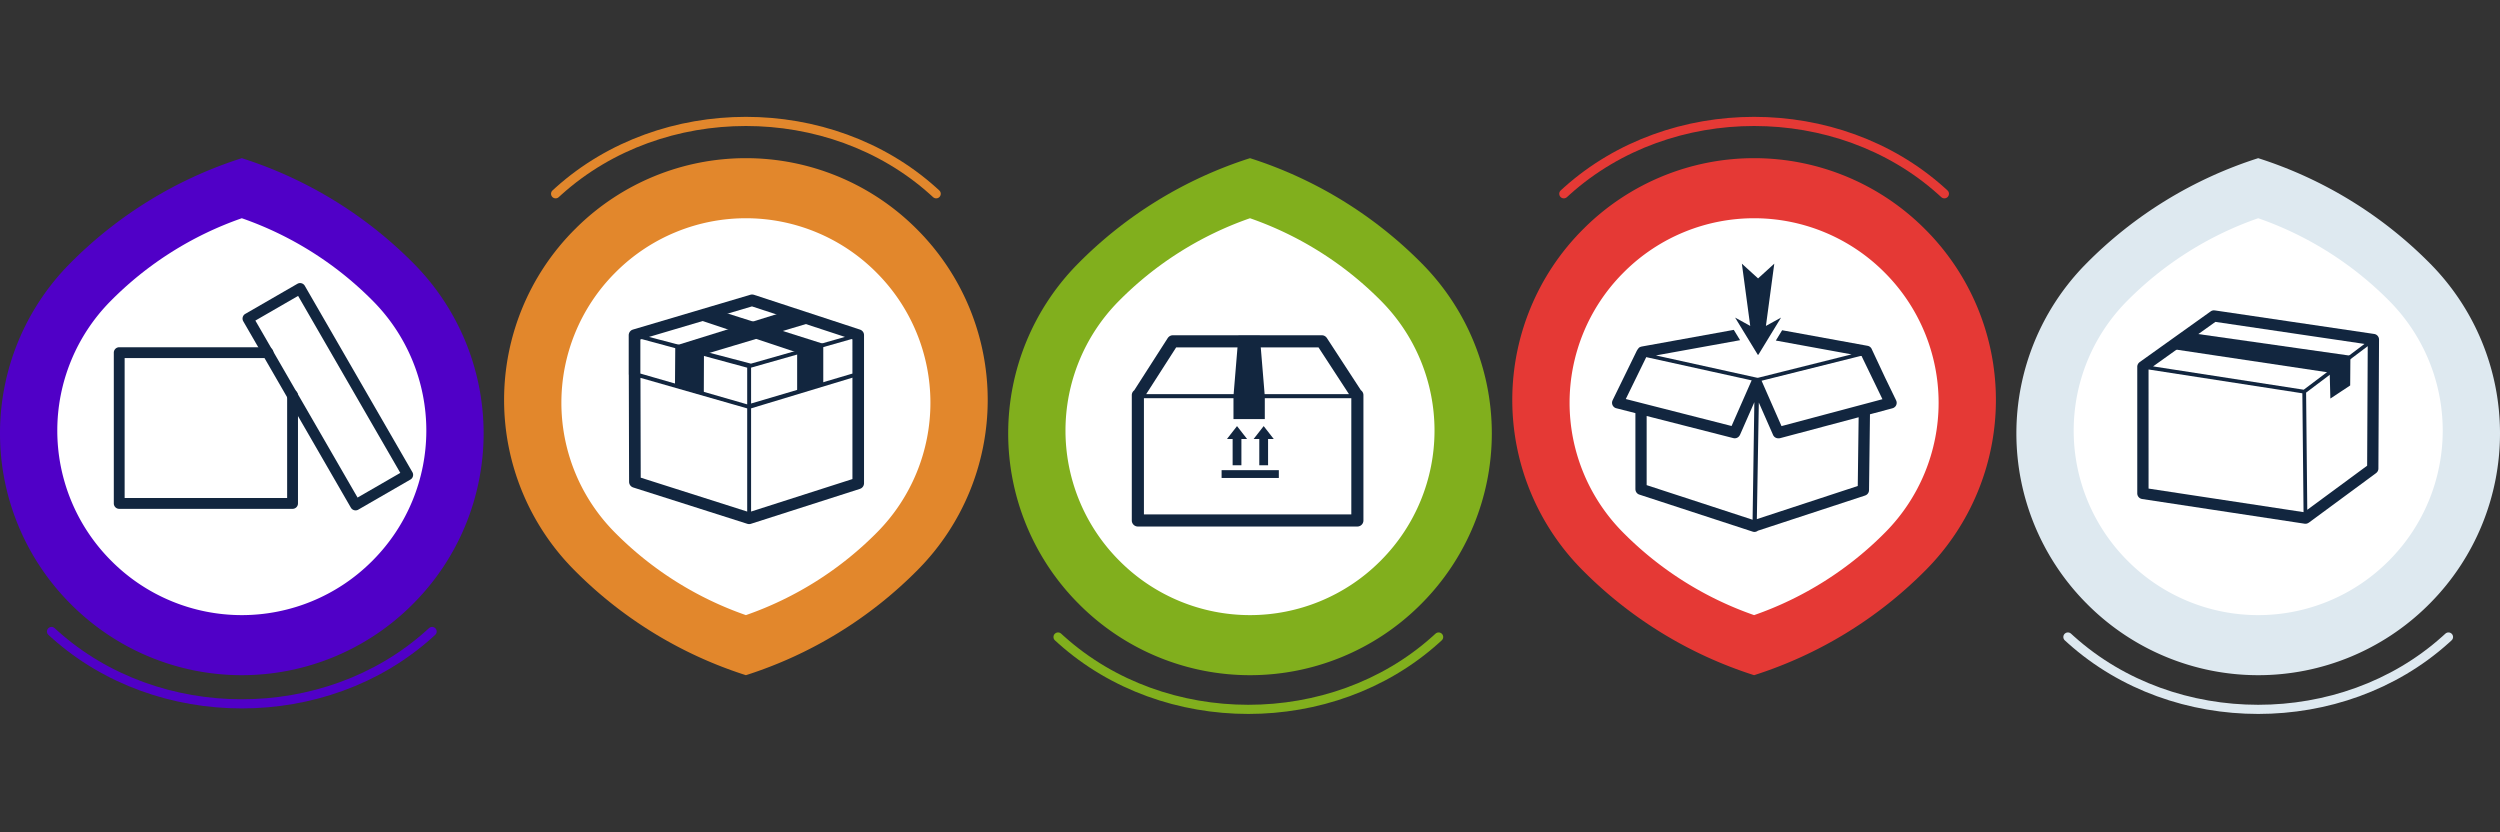 <svg xmlns="http://www.w3.org/2000/svg" width="819.999" height="273" viewBox="0 0 819.999 273">
  <rect x="0" y="0" width="819.999" height="273" fill="#333333" stroke="none"/>
  <g id="Grupo_153066" data-name="Grupo 153066" transform="translate(9602 8774)">
    <g id="Grupo_152964" data-name="Grupo 152964" transform="translate(-10025 -10018.345)">
      <g id="Grupo_152946" data-name="Grupo 152946" transform="translate(588.343 1284.173)">
        <g id="Grupo_152945" data-name="Grupo 152945" transform="translate(0 12.051)">
          <g id="Grupo_152944" data-name="Grupo 152944">
            <g id="Grupo_152943" data-name="Grupo 152943">
              <path id="Trazado_206735" data-name="Trazado 206735" d="M617.856,1320.449q.466-.47.935-.935a79.132,79.132,0,0,1,111.153,0q.47.466.935.935a79.132,79.132,0,0,1,0,111.153,138.412,138.412,0,0,1-56.511,34.693,138.422,138.422,0,0,1-56.512-34.693A79.132,79.132,0,0,1,617.856,1320.449Z" transform="translate(-595.055 -1296.713)" fill="#e2872c"/>
              <path id="Trazado_206736" data-name="Trazado 206736" d="M675.131,1447.393a112.5,112.5,0,0,1-43.124-27.253,60.375,60.375,0,0,1,0-84.807q.359-.362.721-.721a60.376,60.376,0,0,1,84.807,0q.362.359.72.721a60.375,60.375,0,0,1,0,84.807,112.493,112.493,0,0,1-43.123,27.253" transform="translate(-595.818 -1297.512)" fill="#fff"/>
            </g>
          </g>
        </g>
        <path id="Trazado_206737" data-name="Trazado 206737" d="M612.638,1307.909q.515-.47,1.033-.935c33.893-30.4,88.872-30.4,122.767,0q.519.465,1.032.935" transform="translate(-595.741 -1284.173)" fill="none" stroke="#e2872c" stroke-linecap="round" stroke-miterlimit="10" stroke-width="3"/>
      </g>
      <g id="Grupo_152950" data-name="Grupo 152950" transform="translate(919.03 1284.173)">
        <g id="Grupo_152949" data-name="Grupo 152949" transform="translate(0 12.051)">
          <g id="Grupo_152948" data-name="Grupo 152948">
            <g id="Grupo_152947" data-name="Grupo 152947">
              <path id="Trazado_206738" data-name="Trazado 206738" d="M961.966,1320.449q.466-.47.936-.935a79.131,79.131,0,0,1,111.152,0q.47.466.936.935a79.132,79.132,0,0,1,0,111.153,138.421,138.421,0,0,1-56.512,34.693,138.422,138.422,0,0,1-56.512-34.693A79.132,79.132,0,0,1,961.966,1320.449Z" transform="translate(-939.165 -1296.713)" fill="#e53935"/>
              <path id="Trazado_206739" data-name="Trazado 206739" d="M1019.241,1447.393a112.493,112.493,0,0,1-43.124-27.253,60.374,60.374,0,0,1,0-84.807q.358-.362.72-.721a60.376,60.376,0,0,1,84.807,0q.362.359.72.721a60.374,60.374,0,0,1,0,84.807,112.486,112.486,0,0,1-43.123,27.253" transform="translate(-939.928 -1297.512)" fill="#fff"/>
            </g>
          </g>
        </g>
        <path id="Trazado_206740" data-name="Trazado 206740" d="M956.748,1307.909q.515-.47,1.033-.935c33.893-30.4,88.873-30.4,122.767,0q.519.465,1.033.935" transform="translate(-939.851 -1284.173)" fill="none" stroke="#e53935" stroke-linecap="round" stroke-miterlimit="10" stroke-width="3"/>
      </g>
      <g id="Grupo_152954" data-name="Grupo 152954" transform="translate(1084.373 1296.224)">
        <g id="Grupo_152953" data-name="Grupo 152953">
          <g id="Grupo_152952" data-name="Grupo 152952">
            <g id="Grupo_152951" data-name="Grupo 152951">
              <path id="Trazado_206741" data-name="Trazado 206741" d="M1247.045,1442.559q-.466.469-.936.935a79.131,79.131,0,0,1-111.152,0q-.47-.466-.935-.935a79.13,79.13,0,0,1,0-111.153,138.4,138.4,0,0,1,56.511-34.693,138.412,138.412,0,0,1,56.512,34.693A79.132,79.132,0,0,1,1247.045,1442.559Z" transform="translate(-1111.22 -1296.713)" fill="#dee9f0"/>
              <path id="Trazado_206742" data-name="Trazado 206742" d="M1191.3,1317.215a112.5,112.5,0,0,1,43.125,27.253,60.376,60.376,0,0,1,0,84.807q-.359.362-.721.72a60.374,60.374,0,0,1-84.808,0q-.362-.357-.72-.72a60.375,60.375,0,0,1,0-84.807,112.485,112.485,0,0,1,43.124-27.253" transform="translate(-1111.983 -1297.513)" fill="#fff"/>
            </g>
          </g>
        </g>
        <path id="Trazado_206743" data-name="Trazado 206743" d="M1253.636,1460.145q-.515.47-1.033.935c-33.893,30.4-88.873,30.4-122.767,0q-.519-.466-1.033-.935" transform="translate(-1111.906 -1303.088)" fill="none" stroke="#dee9f0" stroke-linecap="round" stroke-miterlimit="10" stroke-width="3"/>
      </g>
      <g id="Grupo_152958" data-name="Grupo 152958" transform="translate(753.687 1296.224)">
        <g id="Grupo_152957" data-name="Grupo 152957">
          <g id="Grupo_152956" data-name="Grupo 152956">
            <g id="Grupo_152955" data-name="Grupo 152955">
              <path id="Trazado_206744" data-name="Trazado 206744" d="M902.935,1442.559q-.464.469-.935.935a79.132,79.132,0,0,1-111.153,0q-.468-.466-.935-.935a79.132,79.132,0,0,1,0-111.153,138.411,138.411,0,0,1,56.512-34.693,138.4,138.4,0,0,1,56.511,34.693A79.13,79.13,0,0,1,902.935,1442.559Z" transform="translate(-767.11 -1296.713)" fill="#81af1d"/>
              <path id="Trazado_206745" data-name="Trazado 206745" d="M847.186,1317.215a112.494,112.494,0,0,1,43.123,27.253,60.374,60.374,0,0,1,0,84.807q-.358.362-.72.72a60.374,60.374,0,0,1-84.807,0q-.362-.357-.721-.72a60.376,60.376,0,0,1,0-84.807,112.5,112.5,0,0,1,43.125-27.253" transform="translate(-767.873 -1297.513)" fill="#fff"/>
            </g>
          </g>
        </g>
        <path id="Trazado_206746" data-name="Trazado 206746" d="M908.955,1460.145q-.515.47-1.033.935c-33.893,30.4-88.873,30.4-122.767,0q-.519-.466-1.033-.935" transform="translate(-767.774 -1303.088)" fill="none" stroke="#81af1d" stroke-linecap="round" stroke-miterlimit="10" stroke-width="3"/>
      </g>
      <g id="Grupo_152962" data-name="Grupo 152962" transform="translate(423 1296.224)">
        <g id="Grupo_152961" data-name="Grupo 152961">
          <g id="Grupo_152960" data-name="Grupo 152960">
            <g id="Grupo_152959" data-name="Grupo 152959">
              <path id="Trazado_206747" data-name="Trazado 206747" d="M558.825,1442.559q-.466.469-.935.935a79.132,79.132,0,0,1-111.153,0q-.47-.466-.935-.935a79.132,79.132,0,0,1,0-111.153,138.406,138.406,0,0,1,56.512-34.693,138.4,138.4,0,0,1,56.511,34.693A79.132,79.132,0,0,1,558.825,1442.559Z" transform="translate(-423 -1296.713)" fill="#5000c7"/>
              <path id="Trazado_206748" data-name="Trazado 206748" d="M503.076,1317.215a112.5,112.5,0,0,1,43.124,27.253,60.376,60.376,0,0,1,0,84.807q-.358.362-.72.72a60.375,60.375,0,0,1-84.808,0q-.36-.357-.72-.72a60.376,60.376,0,0,1,0-84.807,112.5,112.5,0,0,1,43.124-27.253" transform="translate(-423.763 -1297.513)" fill="#fff"/>
            </g>
          </g>
        </g>
        <path id="Trazado_206749" data-name="Trazado 206749" d="M565.415,1458.264q-.513.47-1.033.935c-33.893,30.4-88.872,30.4-122.766,0q-.519-.464-1.033-.935" transform="translate(-423.686 -1303.015)" fill="none" stroke="#5000c7" stroke-linecap="round" stroke-miterlimit="10" stroke-width="3"/>
      </g>
      <g id="_10" data-name="10" transform="translate(1124.022 1346.133)" style="isolation: isolate">
        <path id="Trazado_206750" data-name="Trazado 206750" d="M1231.781,1358.223v0a1.852,1.852,0,0,0-.109-.6c-.007-.021-.011-.043-.019-.064a1.865,1.865,0,0,0-.29-.49c-.019-.024-.036-.047-.058-.07a1.848,1.848,0,0,0-.433-.356l-.081-.044a1.819,1.819,0,0,0-.559-.19c-.011,0-.018-.009-.029-.009l-52.261-7.725h-.007l-.03,0a1.686,1.686,0,0,0-.169-.01c-.054,0-.108-.011-.162-.01a1.863,1.863,0,0,0-.322.04.177.177,0,0,1-.024,0,1.832,1.832,0,0,0-.717.335l-23.257,16.609c-.02.014-.035.036-.055.05a1.909,1.909,0,0,0-.235.215c-.033.037-.061.072-.091.111a1.843,1.843,0,0,0-.149.225c-.023.04-.046.08-.066.122a2.029,2.029,0,0,0-.1.276c-.01.036-.024.069-.033.1a1.871,1.871,0,0,0-.047.4v41.566h0v0a1.826,1.826,0,0,0,.107.6c.009.023.012.047.022.071a1.822,1.822,0,0,0,.285.484c.02.025.039.051.062.075a1.847,1.847,0,0,0,.428.354c.029.017.058.032.087.046a1.815,1.815,0,0,0,.551.19c.011,0,.02.01.031.011l53.323,8.1a2.059,2.059,0,0,0,.277.02h.012a1.9,1.9,0,0,0,.6-.109,46.179,46.179,0,0,1,.487-.251l22.071-16.264c.025-.018.042-.042.066-.062a1.9,1.9,0,0,0,.208-.2c.033-.036.063-.074.093-.112a1.989,1.989,0,0,0,.144-.221c.022-.041.046-.079.064-.121a1.782,1.782,0,0,0,.1-.283c.008-.031.021-.06.028-.09a1.845,1.845,0,0,0,.047-.394l.207-42.319v-.012Zm-23.54,55.853-.385-38.44,20.214-15.235-.192,39.206Zm-30.138-61.64,48.9,7.227-19.929,15.02-49.409-7.65Zm-21.924,15.656.047-.034,50.4,7.8.391,38.979-50.835-7.725Z" transform="translate(-1152.478 -1348.648)" fill="#12263f"/>
        <path id="Trazado_206751" data-name="Trazado 206751" d="M1163.133,1361.452l52.878,7.923.215,8.511,6.506-4.3.071-9.755-52.534-7.475Z" transform="translate(-1152.894 -1348.948)" fill="#12263f"/>
      </g>
      <g id="_9" data-name="9" transform="translate(951.743 1330.83)" style="isolation: isolate">
        <path id="Trazado_206752" data-name="Trazado 206752" d="M1066.549,1379a1.7,1.7,0,0,0-.036-.234v-.013c-.026-.06-.05-.109-.074-.172a.969.969,0,0,0-.05-.16l-.013-.012-3.6-7.423-4.347-9.276,0,0a1.843,1.843,0,0,0-1.392-1.163L1029,1355.438l-2.065,3.384,24.845,4.534-30.75,7.691a.829.829,0,0,0-.083-.019c-.045-.01-.092-.011-.137-.017s-.084-.011-.125-.014L987.6,1363.7l27.612-5-2.065-3.384-30.122,5.45h0l-.078.014c-.024,0-.041.017-.064.022a2.39,2.39,0,0,0-.785.321h0a5.359,5.359,0,0,0-1.017,1.581.232.232,0,0,0-.027.039l-7.659,15.676c-.025.062-.039.124-.062.172a1.014,1.014,0,0,0-.062.186c-.012,0-.012.013-.012.024a3.243,3.243,0,0,0-.05.333.6.6,0,0,0,.013.161v.2c.012.063.037.124.049.186s.025.111.037.16.049.111.074.16.05.112.074.174a.815.815,0,0,1,.1.123c.037.061.074.11.111.16s.1.087.148.136a1.1,1.1,0,0,0,.123.111,1.245,1.245,0,0,0,.3.185s.013,0,.013.012a1.719,1.719,0,0,0,.357.123l6.266,1.6v24.964c0,.026.013.038.013.063,0,.074.013.136.013.2s.024.124.037.173.036.111.049.172.049.111.074.173.049.1.074.148.061.1.1.148a1.387,1.387,0,0,0,.111.136,1.318,1.318,0,0,0,.123.135c.049.037.086.075.135.112s.1.073.149.111l.147.074a1.393,1.393,0,0,0,.185.087.185.185,0,0,1,.074.023l37.174,12.151a1.943,1.943,0,0,0,.579.1,1.836,1.836,0,0,0,1.135-.406l35.188-11.545a.372.372,0,0,1,.063-.037l.184-.073a.556.556,0,0,0,.135-.086.625.625,0,0,0,.16-.1c.038-.035.087-.073.137-.11a1.067,1.067,0,0,1,.123-.136,1.3,1.3,0,0,0,.11-.135c.036-.049.062-.1.1-.148l.074-.148c.024-.062.049-.11.074-.172s.036-.11.049-.173a.734.734,0,0,0,.025-.161,1.219,1.219,0,0,0,.024-.2c0-.024.013-.036.013-.062l.307-24.9.186-.049,7.2-1.925a1.593,1.593,0,0,0,.272-.1c.024-.013.049-.013.061-.024h.013a1.648,1.648,0,0,0,.246-.161.3.3,0,0,0,.061-.036,2.439,2.439,0,0,0,.2-.187c.024-.024.048-.036.073-.061.049-.061.088-.123.136-.184a.592.592,0,0,1,.074-.111,1.851,1.851,0,0,0,.234-.85c0-.062.013-.125.013-.173A.52.52,0,0,1,1066.549,1379Zm-85.683-.2-3.145-.8,3.145-6.439,3.515-7.19c.014-.032.02-.066.034-.1l.037-.008,34.566,7.62c0,.006,0,.013-.009.02a1.653,1.653,0,0,0-.1.185l-6.488,14.76-27.85-7.1Zm38.446,38.793-34.747-11.351v-22.681l28.454,7.265.019,0a1.77,1.77,0,0,0,.4.054c.013,0,.026.006.038.006.028,0,.054-.013.083-.014a1.894,1.894,0,0,0,.471-.08,1.678,1.678,0,0,0,.2-.092,1.773,1.773,0,0,0,.3-.16,1.743,1.743,0,0,0,.182-.158,1.769,1.769,0,0,0,.225-.24,1.986,1.986,0,0,0,.132-.208c.031-.055.072-.1.1-.157l4.718-10.735Zm34.495-11.067-33.1,10.867.65-38.242,4.67,10.628a1.85,1.85,0,0,0,1.7,1.106c.036,0,.073-.008.11-.011s.051.013.078.013a2.156,2.156,0,0,0,.468-.062l25.715-6.845Zm4.231-27.431-3.712.986-25.532,6.8-6.5-14.8c-.012-.029-.032-.053-.046-.08l32.48-8.123.435.08a1.8,1.8,0,0,0,.116.4l2.275,4.7,3.5,7.234.85,1.768Z" transform="translate(-973.206 -1333.605)" fill="#12263f"/>
        <path id="Trazado_206753" data-name="Trazado 206753" d="M1025.323,1353.139l2.745-20.415-5.319,4.837-5.319-4.837,2.745,20.415-4.965-2.736,7.476,12.251.062-.1.063.1,7.476-12.251Z" transform="translate(-974.844 -1332.724)" fill="#12263f"/>
      </g>
      <g id="_7" data-name="7" transform="translate(629.224 1340.937)" style="isolation: isolate">
        <path id="Trazado_206754" data-name="Trazado 206754" d="M714.7,1356.046c-.01-.035-.019-.067-.032-.1a1.927,1.927,0,0,0-.231-.462c-.013-.017-.029-.032-.041-.049a1.871,1.871,0,0,0-.336-.344c-.025-.019-.048-.041-.074-.061a1.9,1.9,0,0,0-.472-.245c-.015,0-.028-.017-.044-.022l-34.822-11.427-.012,0a1.977,1.977,0,0,0-.267-.059c-.035,0-.068-.017-.1-.022s-.054,0-.081,0a1.855,1.855,0,0,0-.294,0l-.013,0a2,2,0,0,0-.358.068h-.01l-38.553,11.428c-.018.007-.033.019-.051.025a1.9,1.9,0,0,0-.5.24c-.019.014-.035.031-.054.044a1.827,1.827,0,0,0-.351.349.77.77,0,0,0-.057.066,1.9,1.9,0,0,0-.239.462c-.013.035-.022.07-.032.1a1.89,1.89,0,0,0-.087.539v12.787a1.814,1.814,0,0,0,.03.28l.094,35.08a1.881,1.881,0,0,0,.084.527c.011.036.02.07.033.1a1.932,1.932,0,0,0,.234.462c.013.018.03.035.044.053a1.845,1.845,0,0,0,.343.345.62.62,0,0,0,.067.058,1.9,1.9,0,0,0,.48.243c.016,0,.029.017.045.022l37.451,11.927h0l.008,0a1.9,1.9,0,0,0,1.162,0l0,0h0l35.78-11.469c.016,0,.029-.017.045-.022a1.918,1.918,0,0,0,.479-.244c.025-.017.044-.038.068-.057a1.922,1.922,0,0,0,.34-.345c.014-.018.031-.033.044-.053a1.885,1.885,0,0,0,.233-.462c.013-.035.022-.068.033-.1a1.881,1.881,0,0,0,.084-.524v0h0v-48.6A1.894,1.894,0,0,0,714.7,1356.046Zm-73.172,47.274-.085-32.725v-.016l35.006,10.021v33.84Zm36.495-56.173,30.492,10.007-30.832,8.771-33.44-8.765Zm-1.573,20.1v12.031l-35.023-10.1c0-.052-.01-.1-.016-.154V1358l.438-.13ZM677.727,1379v-11.764l.139-.04h0l32.81-9.334.291.094v11.23Zm0,35.437v-33.846l33.243-10.063v33.254Z" transform="translate(-637.595 -1343.241)" fill="#12263f"/>
        <path id="Trazado_206755" data-name="Trazado 206755" d="M688.914,1349.246l-35.44,11.032-.092,12.932,9.453,2.569.05-12.613,35.362-10.571-8.7-3.349Z" transform="translate(-638.211 -1343.475)" fill="#12263f"/>
        <path id="Trazado_206756" data-name="Trazado 206756" d="M659.64,1351.142l34.055,11.349v12.427l8.569-2.029v-13.254l-34.558-10.951Z" transform="translate(-638.455 -1343.453)" fill="#12263f"/>
      </g>
      <g id="_4" data-name="4" transform="translate(794.229 1354.304)" style="isolation: isolate">
        <g id="Grupo_152963" data-name="Grupo 152963" transform="translate(29.454 29.805)">
          <path id="Trazado_206757" data-name="Trazado 206757" d="M843.637,1401.017h2.879V1392.4h1.867l-3.306-4.238-3.306,4.238h1.867Z" transform="translate(-840.018 -1388.166)" fill="#12263f"/>
          <path id="Trazado_206758" data-name="Trazado 206758" d="M852.737,1401.017h2.88V1392.4h1.866l-3.306-4.238-3.305,4.238h1.866Z" transform="translate(-840.373 -1388.166)" fill="#12263f"/>
          <rect id="Rectángulo_42864" data-name="Rectángulo 42864" width="18.771" height="2.56" transform="translate(0 14.449)" fill="#12263f"/>
        </g>
        <path id="Trazado_206759" data-name="Trazado 206759" d="M884.44,1375.186l-11.161-17.132-.009-.012a2.03,2.03,0,0,0-.168-.207c-.029-.033-.052-.071-.082-.1a1.964,1.964,0,0,0-.187-.156,1.9,1.9,0,0,0-.178-.127,2,2,0,0,0-.62-.255l-.013,0c-.047-.009-.1-.009-.15-.016a2.288,2.288,0,0,0-.243-.025H822.766c-.007,0-.013,0-.022,0a1.6,1.6,0,0,0-.252.026c-.046,0-.093.007-.139.015a1.7,1.7,0,0,0-.223.07c-.048.016-.1.026-.144.046a2.15,2.15,0,0,0-.221.119c-.038.022-.078.039-.113.062a2.141,2.141,0,0,0-.165.138,1.423,1.423,0,0,0-.132.111c-.036.036-.065.079-.1.117a2.2,2.2,0,0,0-.152.19c0,.007-.009.011-.012.016l-11,17.155a1.983,1.983,0,0,0-.794,1.582v41.1a1.989,1.989,0,0,0,1.988,1.988h72a1.99,1.99,0,0,0,1.989-1.988v-41.1A1.986,1.986,0,0,0,884.44,1375.186Zm-60.586-14.057h46.68l10,15.342H814.015ZM813.276,1377.8H881.3v38.112H813.276Z" transform="translate(-809.298 -1357.151)" fill="#12263f"/>
        <path id="Trazado_206760" data-name="Trazado 206760" d="M854.273,1377.14H844l1.638-19.831h7Z" transform="translate(-810.652 -1357.157)" fill="#12263f"/>
        <rect id="Rectángulo_42865" data-name="Rectángulo 42865" width="10.27" height="7.519" transform="translate(33.352 19.983)" fill="#12263f"/>
      </g>
      <g id="_2" data-name="2" transform="translate(460.326 1337.194)" style="isolation: isolate">
        <path id="Trazado_206761" data-name="Trazado 206761" d="M520.473,1375.214a1.776,1.776,0,0,0-1.777,1.777V1410.7h-53.3v-45.9h47.014a1.776,1.776,0,0,0,0-3.553h-48.79a1.776,1.776,0,0,0-1.777,1.776v49.455a1.777,1.777,0,0,0,1.777,1.777h56.855a1.777,1.777,0,0,0,1.777-1.777v-35.485A1.776,1.776,0,0,0,520.473,1375.214Z" transform="translate(-461.841 -1340.201)" fill="#12263f"/>
        <path id="Trazado_206762" data-name="Trazado 206762" d="M561.49,1401.365,526.2,1340.235a1.776,1.776,0,0,0-2.426-.651l-17.1,9.87a1.774,1.774,0,0,0-.65,2.427l35.293,61.131a1.777,1.777,0,0,0,1.541.888,1.759,1.759,0,0,0,.887-.238l17.1-9.869a1.774,1.774,0,0,0,.65-2.427Zm-17.984,8.332-33.517-58.054,14.02-8.093,33.517,58.054Z" transform="translate(-463.555 -1339.346)" fill="#12263f"/>
      </g>
    </g>
    <g id="Grupo_152972" data-name="Grupo 152972" transform="translate(-9543.225 -8774)">
      <g id="Grupo_131860" data-name="Grupo 131860">
        <circle id="Elipse_4699" data-name="Elipse 4699" cx="20" cy="20" r="20" transform="translate(0.225)" fill="none"/>
      </g>
    </g>
    <g id="Grupo_152973" data-name="Grupo 152973" transform="translate(-9378.225 -8541)">
      <g id="Grupo_131860-2" data-name="Grupo 131860">
        <circle id="Elipse_4699-2" data-name="Elipse 4699" cx="20" cy="20" r="20" transform="translate(0.225)" fill="none"/>
      </g>
    </g>
    <g id="Grupo_152974" data-name="Grupo 152974" transform="translate(-9212.225 -8774)">
      <g id="Grupo_131860-3" data-name="Grupo 131860">
        <circle id="Elipse_4699-3" data-name="Elipse 4699" cx="20" cy="20" r="20" transform="translate(0.225)" fill="none"/>
      </g>
    </g>
    <g id="Grupo_152976" data-name="Grupo 152976" transform="translate(-9047.225 -8541)">
      <g id="Grupo_131860-4" data-name="Grupo 131860">
        <circle id="Elipse_4699-4" data-name="Elipse 4699" cx="20" cy="20" r="20" transform="translate(0.225)" fill="none"/>
      </g>
    </g>
    <g id="Grupo_152975" data-name="Grupo 152975" transform="translate(-8884.225 -8774)">
      <g id="Grupo_131860-5" data-name="Grupo 131860">
        <circle id="Elipse_4699-5" data-name="Elipse 4699" cx="20" cy="20" r="20" transform="translate(0.225)" fill="none"/>
      </g>
    </g>
  </g>
</svg>
